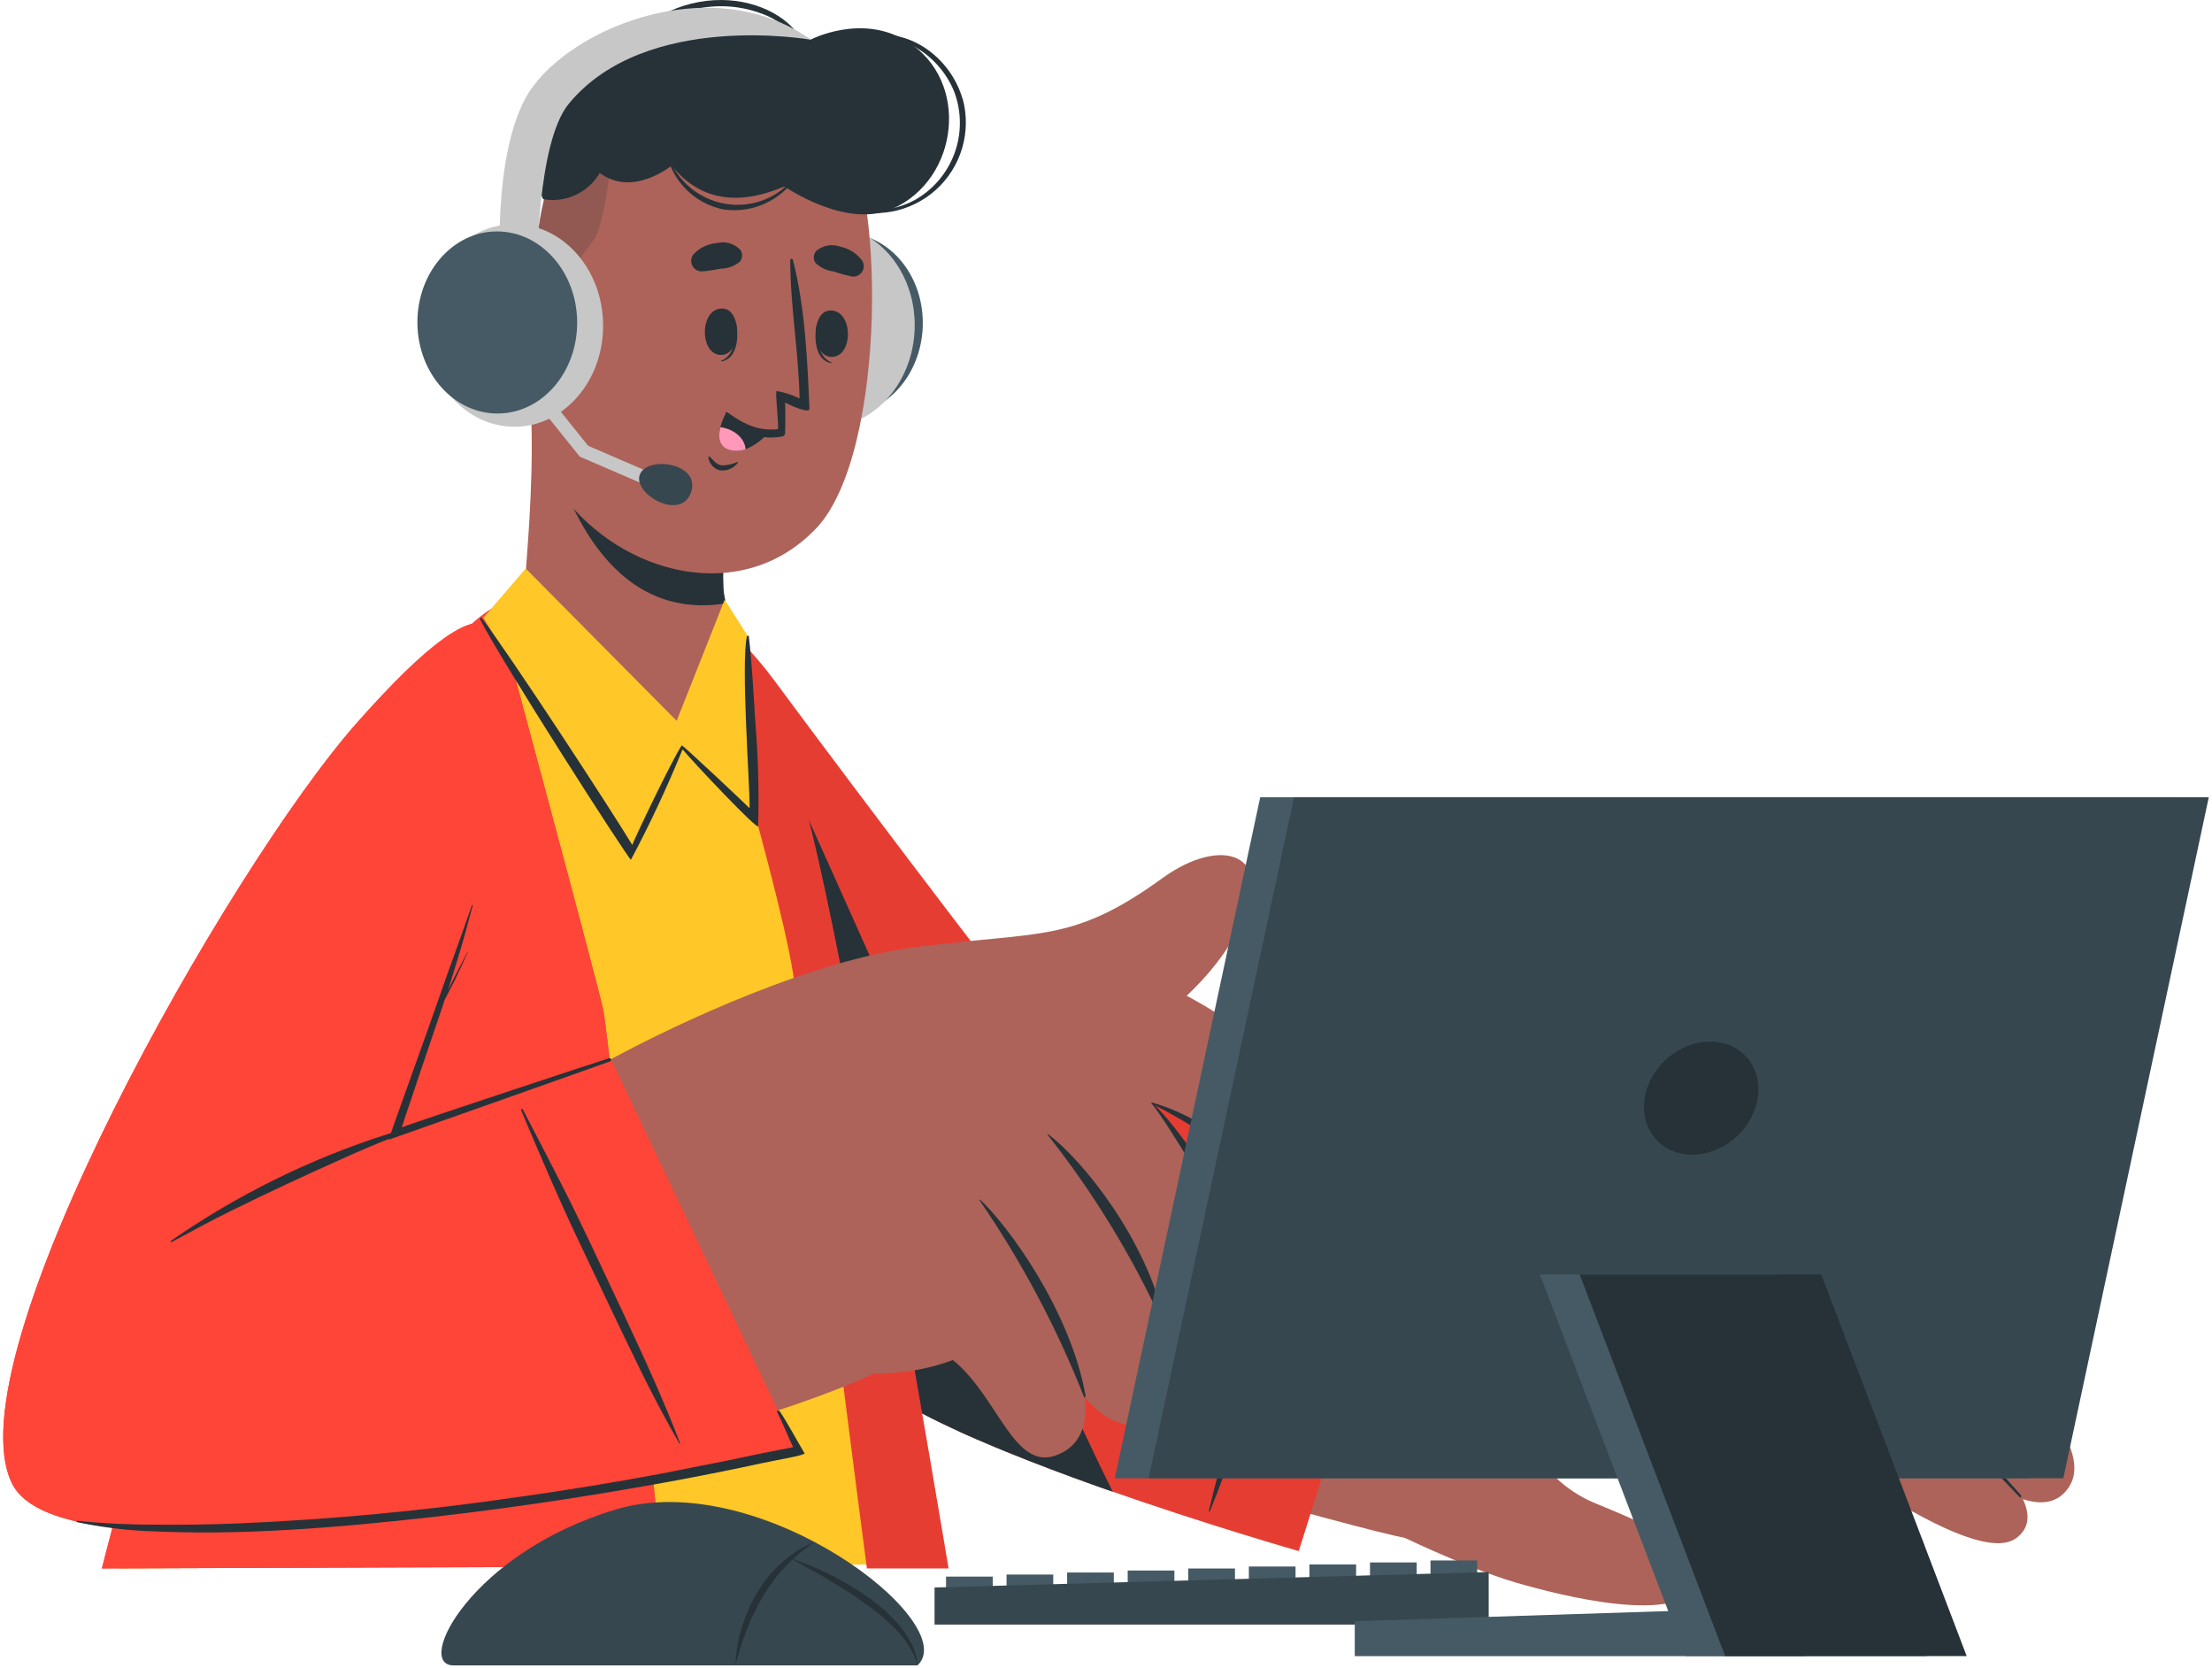 <svg width="325" height="245" viewBox="0 0 325 245" fill="none" xmlns="http://www.w3.org/2000/svg">
<path d="M93.389 107.191C102.189 145.481 120.389 191.381 128.159 198.831C137.989 208.251 203.019 225.531 206.259 225.881C214.259 226.691 230.389 168.881 221.829 167.631C208.829 165.751 161.469 163.181 158.639 160.271C155.809 157.361 135.709 132.021 115.169 103.551C100.989 83.881 87.919 83.431 93.389 107.191Z" fill="#AD6359"/>
<path d="M199.819 222.761C200.769 223.241 214.359 230.081 222.759 232.511C229.029 234.331 247.209 239.081 249.899 232.371C251.739 227.811 241.369 223.761 234.109 220.731C230.279 219.131 225.559 215.131 226.689 212.671C228.689 208.371 238.519 212.671 244.999 216.451C257.528 223.731 274.219 236.841 281.869 230.451C284.759 228.051 281.399 223.671 276.489 219.381C284.489 224.381 292.968 228.481 296.278 225.941C298.188 224.491 298.278 222.501 297.218 220.241C299.678 221.041 301.849 220.881 303.369 219.241C305.959 216.521 304.699 212.521 301.859 208.411C302.346 208.36 302.814 208.194 303.225 207.927C303.635 207.659 303.976 207.297 304.218 206.871C309.708 198.501 282.219 174.471 272.729 172.221C244.779 165.571 215.319 166.811 215.319 166.811C204.339 175.621 199.789 222.741 199.819 222.761Z" fill="#AD6359"/>
<path d="M240.919 197.031C247.574 198.07 253.931 200.514 259.569 204.201C266.659 208.881 271.359 214.361 277.299 219.871C277.322 219.902 277.334 219.94 277.333 219.98C277.331 220.019 277.316 220.056 277.291 220.085C277.265 220.115 277.229 220.134 277.191 220.141C277.152 220.147 277.113 220.14 277.079 220.121C274.249 217.501 262.509 207.641 259.479 205.401C253.998 201.277 247.651 198.452 240.919 197.141C240.829 197.131 240.849 197.011 240.919 197.031Z" fill="#263238"/>
<path d="M246.129 185.161C253.479 187.161 261.009 189.161 267.829 192.681C275.289 196.481 281.129 202.681 286.829 208.681C290.282 212.261 293.652 215.927 296.939 219.681C297.069 219.841 296.859 220.091 296.719 219.931C290.892 213.771 284.892 207.771 278.719 201.931C273.005 196.508 266.276 192.266 258.919 189.451C254.719 187.841 250.399 186.571 246.079 185.291C246.019 185.271 246.049 185.141 246.129 185.161Z" fill="#263238"/>
<path d="M253.979 174.791C261.119 176.261 267.349 177.511 273.669 181.331C282.039 186.401 290.119 194.931 292.949 197.961C296.079 201.301 299.099 204.741 302.059 208.231C302.179 208.371 301.939 208.591 301.809 208.451C295.025 200.799 287.753 193.594 280.039 186.881C276.409 183.631 272.301 180.959 267.859 178.961C263.355 177.193 258.708 175.814 253.968 174.841C253.968 174.841 253.919 174.781 253.979 174.791Z" fill="#263238"/>
<path d="M210.818 164.511L190.818 227.871C190.818 227.871 136.668 212.411 126.818 201.741C116.968 191.071 98.659 135.971 93.288 109.261C87.918 82.551 101.418 83.261 113.828 100.051C126.238 116.841 157.138 157.701 158.828 158.591C160.518 159.481 210.818 164.511 210.818 164.511Z" fill="#FF4438"/>
<path opacity="0.1" d="M210.818 164.511L190.818 227.871C190.818 227.871 136.668 212.411 126.818 201.741C116.968 191.071 98.659 135.971 93.288 109.261C87.918 82.551 101.418 83.261 113.828 100.051C126.238 116.841 157.138 157.701 158.828 158.591C160.518 159.481 210.818 164.511 210.818 164.511Z" fill="black"/>
<path d="M185.619 199.721C188.049 192.251 190.529 184.801 192.669 177.241C193.889 172.951 195.129 168.651 196.309 164.351C196.359 164.181 196.089 164.091 196.029 164.251C193.299 171.651 190.579 179.081 188.189 186.601C185.799 194.121 183.369 201.601 181.089 209.071C179.799 213.351 178.629 217.651 177.599 222.001C177.599 222.081 177.719 222.131 177.749 222.051C180.729 214.741 183.179 207.241 185.619 199.721Z" fill="#263238"/>
<path d="M163.508 219.161L161.108 218.321C156.598 216.711 151.998 214.981 147.668 213.211C147.108 212.991 146.558 212.761 146.018 212.531C145.148 212.171 144.278 211.801 143.438 211.431L142.178 210.881L141.728 210.681L140.428 210.081C138.708 209.291 137.078 208.501 135.558 207.701L134.558 207.141C132.182 205.919 129.943 204.447 127.878 202.751C127.688 202.581 127.498 202.411 127.328 202.241C127.158 202.071 126.978 201.901 126.828 201.741C116.928 191.071 98.668 135.971 93.299 109.261L93.118 108.341V108.141C92.758 106.141 92.439 103.601 92.178 100.881C91.428 87.591 97.719 85.421 105.488 91.261C124.858 132.831 154.528 201.521 163.508 219.161Z" fill="#263238"/>
<path d="M135.418 229.801L17.419 230.421C17.518 227.881 34.319 153.581 47.678 126.161C64.808 91.001 73.678 88.161 78.909 86.281C85.659 83.861 97.678 85.061 100.528 86.411C103.768 87.921 114.068 105.901 117.758 119.091C125.138 145.621 137.078 228.181 135.418 229.801Z" fill="#FFC727"/>
<path d="M72.859 89.061C72.859 89.061 87.859 144.611 88.609 148.301C89.739 153.661 97.219 230.141 97.219 230.141L14.969 230.421C14.969 230.421 32.919 159.621 46.279 128.621C60.858 94.621 72.859 89.061 72.859 89.061Z" fill="#FF4438"/>
<path d="M72.859 89.061C72.859 89.061 87.859 144.611 88.609 148.301C89.739 153.661 97.219 230.141 97.219 230.141L14.969 230.421C14.969 230.421 32.919 159.621 46.279 128.621C60.858 94.621 72.859 89.061 72.859 89.061Z" fill="#FF4438"/>
<path d="M101.609 87.271C102.049 89.041 115.879 134.171 116.839 145.421C117.909 157.901 127.369 230.421 127.369 230.421H139.369C139.369 230.421 121.999 126.231 117.229 115.221C107.469 92.751 101.609 87.271 101.609 87.271Z" fill="#FF4438"/>
<path opacity="0.1" d="M101.609 87.271C102.049 89.041 115.879 134.171 116.839 145.421C117.909 157.901 127.369 230.421 127.369 230.421H139.369C139.369 230.421 121.999 126.231 117.229 115.221C107.469 92.751 101.609 87.271 101.609 87.271Z" fill="black"/>
<path d="M57.328 102.051C37.568 123.221 -10.472 203.541 4.768 218.191C20.008 232.841 104.618 213.121 128.378 201.791C135.448 198.431 108.588 154.351 100.278 153.321C93.358 152.471 57.998 168.641 56.968 166.611C55.818 164.311 61.438 147.341 69.968 116.611C79.758 81.191 66.068 92.691 57.328 102.051Z" fill="#AD6359"/>
<path d="M135.398 139.101C152.578 136.701 157.398 138.731 170.788 129.011C179.598 122.631 187.458 125.521 182.428 135.651C174.208 152.231 152.688 159.971 144.428 160.511L135.398 139.101Z" fill="#AD6359"/>
<path d="M89.758 155.621C89.758 155.621 109.069 144.901 127.129 140.541C139.609 137.541 167.509 133.991 194.209 161.541C200.539 168.071 204.929 181.871 190.719 174.961C180.619 170.051 175.719 163.891 169.309 162.101C169.309 162.101 172.809 180.311 166.019 186.401C160.084 191.723 153.778 196.615 147.149 201.041C146.058 200.015 145.036 198.919 144.089 197.761C144.089 197.761 137.209 202.851 124.269 201.611L89.758 155.621Z" fill="#AD6359"/>
<path d="M139.508 139.621C145.508 142.731 158.018 149.541 166.338 158.681C175.588 168.841 190.658 190.881 183.088 197.681C177.548 202.631 171.088 194.681 171.088 194.681C171.088 194.681 175.398 205.111 169.408 208.481C163.958 211.561 159.298 205.141 159.298 205.141C159.298 205.141 160.828 211.911 154.998 213.861C147.998 216.201 145.938 201.621 136.788 197.861C134.698 196.961 139.508 139.621 139.508 139.621Z" fill="#AD6359"/>
<path d="M153.989 166.621C159.119 170.471 168.539 182.201 171.139 194.351C171.199 194.631 171.029 194.821 170.919 194.581C166.401 184.637 160.693 175.278 153.919 166.711C153.839 166.621 153.919 166.621 153.989 166.621Z" fill="#263238"/>
<path d="M144.008 176.251C148.098 180.031 157.268 192.551 159.478 204.961C159.528 205.241 159.338 205.421 159.248 205.171C155.244 195.009 150.101 185.334 143.918 176.331C143.858 176.271 143.918 176.201 144.008 176.251Z" fill="#263238"/>
<path d="M169.309 161.981C174.909 163.631 178.549 166.381 183.309 169.661C185.625 171.316 188.033 172.842 190.519 174.231C192.799 175.461 196.169 177.321 198.589 175.391C199.949 174.321 199.929 172.391 199.589 170.821C198.905 168.548 197.865 166.398 196.509 164.451C196.509 164.371 196.579 164.281 196.639 164.351C197.948 166.125 199.074 168.028 199.999 170.031C200.604 171.403 200.782 172.926 200.509 174.401C199.679 177.481 196.039 177.891 193.509 177.041C191.975 176.477 190.502 175.764 189.109 174.911C187.749 174.131 186.429 173.291 185.109 172.411C182.449 170.611 179.899 168.661 177.259 166.831C174.694 165.109 172.022 163.552 169.259 162.171C169.238 162.161 169.221 162.144 169.211 162.123C169.201 162.101 169.199 162.078 169.205 162.055C169.211 162.033 169.224 162.013 169.243 161.999C169.262 161.986 169.285 161.979 169.309 161.981Z" fill="#263238"/>
<path d="M181.039 181.681C179.589 178.491 171.739 165.191 169.199 162.111C169.189 162.095 169.185 162.077 169.187 162.06C169.189 162.042 169.197 162.025 169.21 162.012C169.223 162 169.24 161.992 169.257 161.99C169.275 161.987 169.293 161.991 169.309 162.001C173.679 166.141 180.689 177.131 182.309 180.651C183.929 184.171 185.789 188.581 185.789 192.451C185.789 198.301 181.909 199.451 180.479 199.701C178.767 200.011 177.001 199.721 175.479 198.881C173.697 197.792 172.158 196.349 170.959 194.641C170.899 194.561 171.009 194.451 171.079 194.531C173.079 196.841 176.479 199.111 179.649 198.691C180.352 198.624 181.034 198.418 181.656 198.083C182.278 197.748 182.826 197.291 183.269 196.741C184.135 195.334 184.468 193.663 184.209 192.031C183.741 188.427 182.669 184.928 181.039 181.681Z" fill="#263238"/>
<path d="M89.758 155.621L116.839 212.621C116.839 212.621 10.918 236.401 1.779 217.961C-7.361 199.521 33.779 127.361 52.309 106.341C73.799 81.981 76.538 90.271 71.808 111.861C66.808 134.461 57.279 167.141 57.279 167.141L89.758 155.621Z" fill="#FF4438"/>
<path d="M89.758 155.621L116.839 212.621C116.839 212.621 10.918 236.401 1.779 217.961C-7.361 199.521 33.779 127.361 52.309 106.341C73.799 81.981 76.538 90.271 71.808 111.861C66.808 134.461 57.279 167.141 57.279 167.141L89.758 155.621Z" fill="#FF4438"/>
<path d="M25.088 182.311C34.858 175.526 45.587 170.237 56.919 166.621C60.129 165.621 63.368 164.671 66.609 163.741C66.709 163.741 66.749 163.871 66.609 163.901C60.958 165.73 55.418 167.887 50.019 170.361C44.625 172.761 39.292 175.257 34.019 177.851C31.018 179.321 28.099 180.931 25.159 182.501C25.139 182.497 25.12 182.487 25.105 182.474C25.09 182.461 25.078 182.444 25.071 182.425C25.064 182.406 25.062 182.386 25.065 182.366C25.068 182.346 25.076 182.327 25.088 182.311Z" fill="#263238"/>
<path d="M89.478 155.471C88.948 155.611 59.978 165.181 59.029 165.621C59.148 165.181 64.349 149.781 65.129 147.521C65.198 147.301 65.269 147.071 65.349 146.851C65.868 145.851 66.409 144.851 66.898 143.851C67.519 142.541 68.138 141.211 68.749 139.851H68.689L66.689 143.721C66.379 144.311 66.088 144.921 65.799 145.531C66.308 143.941 66.799 142.341 67.288 140.731C68.069 138.181 68.769 135.601 69.459 133.021C69.459 132.931 69.359 132.911 69.329 133.021C67.788 137.511 66.109 141.951 64.558 146.441C63.008 150.931 57.048 167.441 57.099 167.441C57.148 167.441 88.999 156.181 89.618 155.931C89.649 155.922 89.677 155.907 89.701 155.887C89.725 155.866 89.746 155.842 89.761 155.814C89.775 155.786 89.785 155.756 89.788 155.724C89.791 155.693 89.788 155.661 89.778 155.631C89.769 155.601 89.754 155.573 89.734 155.548C89.714 155.524 89.689 155.504 89.662 155.489C89.634 155.474 89.603 155.465 89.572 155.462C89.54 155.458 89.509 155.462 89.478 155.471Z" fill="#263238"/>
<path d="M91.429 192.621C88.429 186.271 85.519 179.881 82.309 173.621C80.479 170.071 78.669 166.511 76.809 162.981C76.739 162.851 76.499 162.981 76.559 163.091C79.299 169.591 82.059 176.091 85.099 182.481C88.139 188.871 91.099 195.181 94.189 201.481C95.949 205.061 97.819 208.584 99.799 212.051C99.799 212.121 99.959 212.051 99.929 212.051C97.409 205.431 94.439 199.041 91.429 192.621Z" fill="#263238"/>
<path d="M118.208 213.501C117.148 211.741 115.808 209.221 114.678 207.501C114.378 207.051 114.028 207.141 114.268 207.611C115.078 209.211 115.748 211.001 116.538 212.611C115.058 212.911 113.538 213.171 112.078 213.481C110.358 213.841 108.648 214.211 106.928 214.561C103.555 215.227 100.182 215.894 96.808 216.561C89.968 217.834 83.102 218.954 76.208 219.921C62.399 221.943 48.493 223.248 34.548 223.831C30.648 223.971 26.738 224.041 22.838 223.991C18.991 224.001 15.146 223.814 11.318 223.431C11.208 223.431 11.188 223.601 11.318 223.621C14.612 224.317 17.956 224.752 21.318 224.921C24.848 225.091 28.388 225.171 31.928 225.131C38.928 225.051 45.998 224.591 53.008 223.951C66.908 222.671 80.768 220.791 94.508 218.361C98.362 217.694 102.205 216.971 106.038 216.191C107.978 215.801 109.908 215.411 111.838 214.981C113.768 214.551 118.388 213.801 118.208 213.501Z" fill="#263238"/>
<path d="M101.629 108.001C94.629 109.931 82.099 99.581 76.979 91.001C76.629 90.411 77.319 84.051 77.789 76.281C78.059 71.571 78.239 66.281 78.059 61.501C78.059 60.501 108.489 67.721 108.489 67.721C108.489 67.721 105.889 77.901 106.249 86.281C106.28 86.955 106.374 87.624 106.529 88.281C106.556 88.386 106.576 88.493 106.589 88.601C107.339 92.311 108.399 106.131 101.629 108.001Z" fill="#AD6359"/>
<path d="M79.918 61.621C81.618 69.701 87.398 89.151 103.498 88.921C104.531 88.911 105.561 88.817 106.578 88.641C106.591 88.531 106.591 88.421 106.578 88.311C106.43 87.653 106.333 86.984 106.288 86.311C105.938 77.921 108.528 67.731 108.528 67.731C108.528 67.731 86.508 62.531 79.918 61.621Z" fill="#263238"/>
<path d="M112.118 47.071C111.778 54.451 116.758 60.671 123.238 60.971C129.718 61.271 135.238 55.511 135.568 48.131C135.898 40.751 130.918 34.531 124.448 34.241C117.978 33.951 112.448 39.691 112.118 47.071Z" fill="#455A64"/>
<path d="M134.379 48.538C134.751 40.329 129.211 33.409 122.005 33.084C114.8 32.758 108.658 39.148 108.286 47.358C107.915 55.568 113.455 62.487 120.66 62.813C127.866 63.139 134.008 56.748 134.379 48.538Z" fill="#C7C7C7"/>
<path d="M82.028 23.211C76.788 33.091 76.458 64.501 82.618 72.721C91.548 84.621 109.098 88.991 119.918 77.621C130.448 66.561 130.148 25.621 122.998 17.851C112.488 6.381 89.768 8.621 82.028 23.211Z" fill="#AD6359"/>
<path d="M108.149 47.491C108.149 47.411 107.979 47.601 107.989 47.691C108.099 49.801 107.879 52.241 105.989 52.981C105.929 52.981 105.939 53.111 105.989 53.101C108.329 52.721 108.589 49.481 108.149 47.491Z" fill="#263238"/>
<path d="M106.209 45.331C102.799 45.151 102.689 51.981 105.839 52.141C108.989 52.301 109.069 45.481 106.209 45.331Z" fill="#263238"/>
<path d="M119.988 47.751C119.988 47.671 120.148 47.861 120.148 47.941C120.048 50.061 120.288 52.501 122.148 53.231C122.208 53.231 122.148 53.361 122.148 53.351C119.838 52.981 119.548 49.741 119.988 47.751Z" fill="#263238"/>
<path d="M121.919 45.621C125.319 45.411 125.479 52.241 122.319 52.431C119.159 52.621 119.059 45.741 121.919 45.621Z" fill="#263238"/>
<path d="M103.149 39.871C104.149 39.821 104.979 39.611 105.929 39.471C106.931 39.452 107.898 39.1 108.679 38.471C108.888 38.23 109.011 37.926 109.029 37.608C109.048 37.289 108.959 36.974 108.779 36.711C108.341 36.251 107.789 35.916 107.179 35.74C106.569 35.564 105.924 35.554 105.309 35.711C104.005 35.814 102.789 36.403 101.899 37.361C101.712 37.59 101.596 37.869 101.563 38.163C101.531 38.456 101.584 38.754 101.715 39.018C101.847 39.283 102.053 39.504 102.307 39.655C102.561 39.806 102.853 39.881 103.149 39.871Z" fill="#263238"/>
<path d="M125.129 40.621C124.216 40.42 123.314 40.17 122.429 39.871C121.445 39.752 120.528 39.313 119.819 38.621C119.639 38.357 119.553 38.041 119.573 37.722C119.593 37.403 119.718 37.1 119.929 36.861C120.418 36.451 121.007 36.178 121.636 36.071C122.265 35.964 122.911 36.026 123.509 36.251C124.787 36.52 125.921 37.254 126.689 38.311C126.838 38.562 126.913 38.85 126.905 39.143C126.897 39.435 126.805 39.719 126.642 39.961C126.478 40.203 126.249 40.394 125.981 40.511C125.713 40.628 125.417 40.666 125.129 40.621Z" fill="#263238"/>
<path d="M104.289 67.101C104.789 67.601 105.289 68.291 106.049 68.371C106.835 68.364 107.611 68.194 108.329 67.871C108.343 67.868 108.358 67.869 108.372 67.874C108.386 67.879 108.398 67.887 108.407 67.898C108.416 67.91 108.422 67.924 108.424 67.938C108.426 67.953 108.424 67.967 108.419 67.981C108.112 68.394 107.699 68.715 107.223 68.911C106.747 69.106 106.227 69.169 105.719 69.091C105.289 68.971 104.904 68.726 104.612 68.388C104.32 68.05 104.135 67.634 104.079 67.191C104.049 67.071 104.209 67.021 104.289 67.101Z" fill="#263238"/>
<path d="M106.618 60.801C107.141 61.646 107.832 62.374 108.65 62.938C109.467 63.503 110.393 63.892 111.368 64.081C112.219 64.262 113.091 64.32 113.958 64.251C114.126 64.245 114.293 64.228 114.458 64.201L114.918 64.131C115.032 64.112 115.136 64.057 115.215 63.974C115.295 63.891 115.345 63.785 115.358 63.671C115.363 63.598 115.363 63.524 115.358 63.451V63.261C115.428 61.631 115.358 59.151 115.358 59.151C115.948 59.461 118.968 60.881 118.928 60.031C118.628 52.971 118.288 45.131 116.498 38.181C116.488 38.137 116.464 38.097 116.428 38.069C116.393 38.041 116.349 38.025 116.303 38.025C116.258 38.025 116.214 38.041 116.179 38.069C116.143 38.097 116.119 38.137 116.108 38.181C116.108 44.971 117.348 51.711 117.478 58.531C116.408 58.013 115.27 57.646 114.098 57.441C113.868 57.511 114.408 62.231 114.318 62.961C114.321 62.987 114.321 63.014 114.318 63.041C111.568 63.341 109.518 62.481 106.898 60.601C106.658 60.491 106.488 60.621 106.618 60.801Z" fill="#263238"/>
<path d="M113.009 63.401C112.099 64.552 110.907 65.448 109.549 66.001C108.799 66.278 107.981 66.317 107.209 66.111C105.529 65.631 105.509 64.111 105.839 62.761C106.023 62.066 106.288 61.394 106.629 60.761C108.42 62.298 110.655 63.223 113.009 63.401Z" fill="#263238"/>
<path d="M109.549 66.001C108.799 66.278 107.981 66.317 107.209 66.111C105.529 65.631 105.509 64.111 105.839 62.761C107.649 62.981 109.419 64.241 109.549 66.001Z" fill="#FF98B9"/>
<path opacity="0.2" d="M78.099 45.391C80.159 45.061 85.099 38.091 87.189 35.321C89.279 32.551 90.489 17.701 90.679 14.321C87.011 16.395 84.008 19.467 82.019 23.181C79.679 27.621 78.329 36.351 78.099 45.391Z" fill="#263238"/>
<path d="M116.229 26.621C115.007 27.96 113.464 28.965 111.746 29.541C110.027 30.117 108.19 30.244 106.409 29.911C104.59 29.576 102.888 28.782 101.463 27.604C100.039 26.426 98.939 24.904 98.269 23.181C98.269 23.071 98.069 23.131 98.109 23.231C98.649 25.108 99.692 26.801 101.125 28.128C102.558 29.455 104.326 30.365 106.239 30.761C108.139 31.048 110.081 30.829 111.87 30.127C113.659 29.425 115.231 28.264 116.429 26.761C116.435 26.735 116.434 26.708 116.425 26.683C116.416 26.658 116.399 26.636 116.377 26.621C116.356 26.606 116.33 26.598 116.303 26.598C116.276 26.598 116.25 26.606 116.229 26.621Z" fill="#263238"/>
<path d="M106.068 0.001C99.898 -0.059 94.138 3.171 91.749 7.291C90.421 9.639 89.927 12.367 90.349 15.031C90.349 15.141 90.579 15.121 90.569 15.031C90.517 12.683 91.097 10.364 92.25 8.318C93.402 6.272 95.084 4.574 97.118 3.401C99.346 2.036 101.86 1.206 104.463 0.977C107.066 0.748 109.686 1.126 112.118 2.081C114.489 2.958 116.468 4.653 117.698 6.861C117.818 7.091 118.278 6.961 118.188 6.731C116.628 2.811 111.638 0.051 106.068 0.001Z" fill="#263238"/>
<path d="M141.419 14.491C140.504 11.418 138.535 8.766 135.859 7.001C132.149 4.541 127.859 4.751 123.619 5.051C123.595 5.051 123.572 5.06 123.555 5.077C123.538 5.094 123.529 5.117 123.529 5.141C123.529 5.165 123.538 5.188 123.555 5.204C123.572 5.221 123.595 5.231 123.619 5.231C127.239 4.991 130.929 4.951 134.189 6.761C136.902 8.23 139.022 10.594 140.189 13.451C141.298 16.381 141.313 19.613 140.229 22.553C139.145 25.493 137.035 27.943 134.289 29.451C132.687 30.278 130.933 30.77 129.134 30.895C127.335 31.021 125.53 30.778 123.829 30.181C123.689 30.131 123.589 30.321 123.719 30.381C126.017 31.287 128.522 31.535 130.953 31.098C133.384 30.661 135.646 29.556 137.485 27.907C139.324 26.258 140.668 24.13 141.366 21.76C142.064 19.391 142.089 16.874 141.439 14.491H141.419Z" fill="#263238"/>
<path d="M79.799 29.261C79.799 29.261 74.338 18.031 79.459 11.831C82.359 8.321 91.538 9.121 91.538 9.121C91.538 9.121 94.689 3.951 102.368 2.481C110.048 1.011 119.108 5.821 119.108 5.821C119.108 5.821 126.568 1.911 133.268 6.071C142.618 11.871 140.898 26.361 131.118 30.681C124.258 33.681 115.318 27.421 115.318 27.421C114.428 27.511 105.208 32.611 98.689 24.321C98.689 24.321 92.969 29.041 88.118 25.411C87.293 26.828 86.053 27.957 84.565 28.646C83.076 29.334 81.413 29.549 79.799 29.261Z" fill="#263238"/>
<path d="M83.728 49.191C83.728 49.191 78.538 38.191 73.648 39.831C68.758 41.471 71.469 56.691 76.368 59.551C76.973 59.961 77.654 60.245 78.371 60.385C79.088 60.525 79.826 60.519 80.541 60.367C81.255 60.214 81.932 59.919 82.53 59.499C83.127 59.079 83.634 58.542 84.019 57.921L83.728 49.191Z" fill="#AD6359"/>
<path d="M74.529 44.161C74.449 44.161 74.409 44.261 74.529 44.301C77.949 46.421 79.299 50.171 80.039 53.941C79.189 52.391 77.819 51.391 75.779 52.371C75.757 52.385 75.741 52.405 75.732 52.429C75.724 52.452 75.722 52.478 75.729 52.503C75.736 52.527 75.75 52.549 75.769 52.565C75.789 52.58 75.813 52.59 75.839 52.591C76.522 52.498 77.216 52.619 77.828 52.935C78.44 53.252 78.94 53.75 79.259 54.361C79.777 55.389 80.186 56.468 80.479 57.581C80.599 57.941 81.219 57.861 81.159 57.461C81.163 57.431 81.163 57.401 81.159 57.371C81.999 52.701 79.489 45.511 74.529 44.161Z" fill="#263238"/>
<path d="M95.039 71.341L85.189 67.091L77.269 57.231L78.789 56.001L86.409 65.491L95.819 69.551L95.039 71.341Z" fill="#C7C7C7"/>
<path d="M93.989 69.771C94.989 66.901 102.988 67.961 101.538 72.301C100.088 76.641 93.019 72.621 93.989 69.771Z" fill="#37474F"/>
<path d="M73.499 39.531C73.499 39.531 72.429 23.401 77.149 14.531C82.409 4.621 104.209 -4.809 119.149 5.841C119.149 5.841 94.879 1.501 83.569 15.241C78.809 21.021 78.929 39.981 78.929 39.981L73.499 39.531Z" fill="#C7C7C7"/>
<path d="M75.699 62.697C82.912 62.626 88.692 55.906 88.611 47.688C88.529 39.471 82.616 32.867 75.403 32.939C68.191 33.011 62.41 39.73 62.492 47.948C62.574 56.166 68.487 62.769 75.699 62.697Z" fill="#C7C7C7"/>
<path d="M84.799 47.261C84.869 54.651 79.679 60.691 73.199 60.751C66.719 60.811 61.399 54.881 61.329 47.491C61.259 40.101 66.449 34.061 72.929 34.001C79.409 33.941 84.729 39.871 84.799 47.261Z" fill="#455A64"/>
<path d="M106.469 88.101L99.419 105.901L77.239 83.521L71.019 90.761C71.019 90.761 92.769 126.371 92.899 124.761L100.149 109.411L110.769 120.021L109.769 93.281L106.469 88.101Z" fill="#FFC727"/>
<path d="M111.029 106.771C110.719 102.361 110.539 97.911 110.029 93.521C110.029 93.371 109.769 93.301 109.729 93.521C108.869 97.791 110.139 114.641 110.139 118.691H110.089C109.649 118.231 100.249 109.361 100.159 109.501C98.589 111.941 93.259 123.111 92.899 124.131C89.459 118.471 74.899 96.181 70.799 90.831C70.779 90.796 70.746 90.771 70.707 90.761C70.669 90.751 70.628 90.756 70.594 90.776C70.559 90.796 70.534 90.829 70.524 90.867C70.513 90.905 70.519 90.946 70.539 90.981C73.539 96.981 92.439 126.391 92.699 126.311C95.504 121.038 98.038 115.624 100.289 110.091C101.879 112.021 111.359 122.041 111.389 121.381C111.527 116.508 111.407 111.631 111.029 106.771Z" fill="#263238"/>
<path d="M145.859 231.621H138.999V236.101H145.859V231.621Z" fill="#455A64"/>
<path d="M154.748 231.321H147.888V235.801H154.748V231.321Z" fill="#455A64"/>
<path d="M163.649 231.021H156.789V235.501H163.649V231.021Z" fill="#455A64"/>
<path d="M172.548 230.731H165.688V235.211H172.548V230.731Z" fill="#455A64"/>
<path d="M181.448 230.431H174.588V234.911H181.448V230.431Z" fill="#455A64"/>
<path d="M190.349 230.141H183.489V234.621H190.349V230.141Z" fill="#455A64"/>
<path d="M199.248 229.841H192.388V234.321H199.248V229.841Z" fill="#455A64"/>
<path d="M208.149 229.541H201.289V234.021H208.149V229.541Z" fill="#455A64"/>
<path d="M217.038 229.251H210.178V233.731H217.038V229.251Z" fill="#455A64"/>
<path d="M218.729 238.671H137.309V233.221L218.729 230.951V238.671Z" fill="#37474F"/>
<path d="M298.189 217.181H163.789L185.159 117.121H319.559L298.189 217.181Z" fill="#455A64"/>
<path d="M303.159 217.181H168.759L190.129 117.121H324.529L303.159 217.181Z" fill="#37474F"/>
<path d="M255.163 166.973C258.809 163.603 259.432 158.346 256.553 155.231C253.675 152.116 248.385 152.322 244.738 155.692C241.092 159.061 240.469 164.318 243.348 167.433C246.227 170.548 251.516 170.342 255.163 166.973Z" fill="#263238"/>
<path d="M265.149 243.311H199.049V238.171L265.149 236.041V243.311Z" fill="#455A64"/>
<path d="M283.119 243.301H247.629L226.249 187.231H261.739L283.119 243.301Z" fill="#455A64"/>
<path d="M288.958 243.301H253.468L232.098 187.231H267.588L288.958 243.301Z" fill="#263238"/>
<path d="M134.798 244.671H66.648C60.839 244.671 69.249 228.111 90.478 221.761C111.708 215.411 141.498 238.461 134.798 244.671Z" fill="#37474F"/>
<path d="M108.059 244.671C108.113 242.784 108.426 240.913 108.989 239.111C109.538 237.294 110.307 235.551 111.279 233.921C112.257 232.283 113.477 230.803 114.899 229.531C116.305 228.255 117.927 227.239 119.689 226.531C118.959 227.131 118.129 227.531 117.459 228.201L116.459 229.091L115.459 230.091C114.195 231.409 113.088 232.869 112.159 234.441C111.215 236.013 110.405 237.662 109.739 239.371C109.06 241.098 108.499 242.868 108.059 244.671Z" fill="#263238"/>
<path d="M116.128 228.911C120.176 230.25 124.007 232.174 127.498 234.621C129.263 235.84 130.86 237.286 132.248 238.921C132.93 239.757 133.517 240.666 133.998 241.631C134.474 242.595 134.746 243.647 134.798 244.721C134.56 243.703 134.143 242.734 133.568 241.861C133.024 240.985 132.387 240.17 131.668 239.431C130.211 237.954 128.621 236.615 126.918 235.431C125.228 234.211 123.438 233.121 121.648 232.041C120.748 231.501 119.828 230.981 118.908 230.481C117.988 229.981 117.058 229.421 116.128 228.911Z" fill="#263238"/>
</svg>
